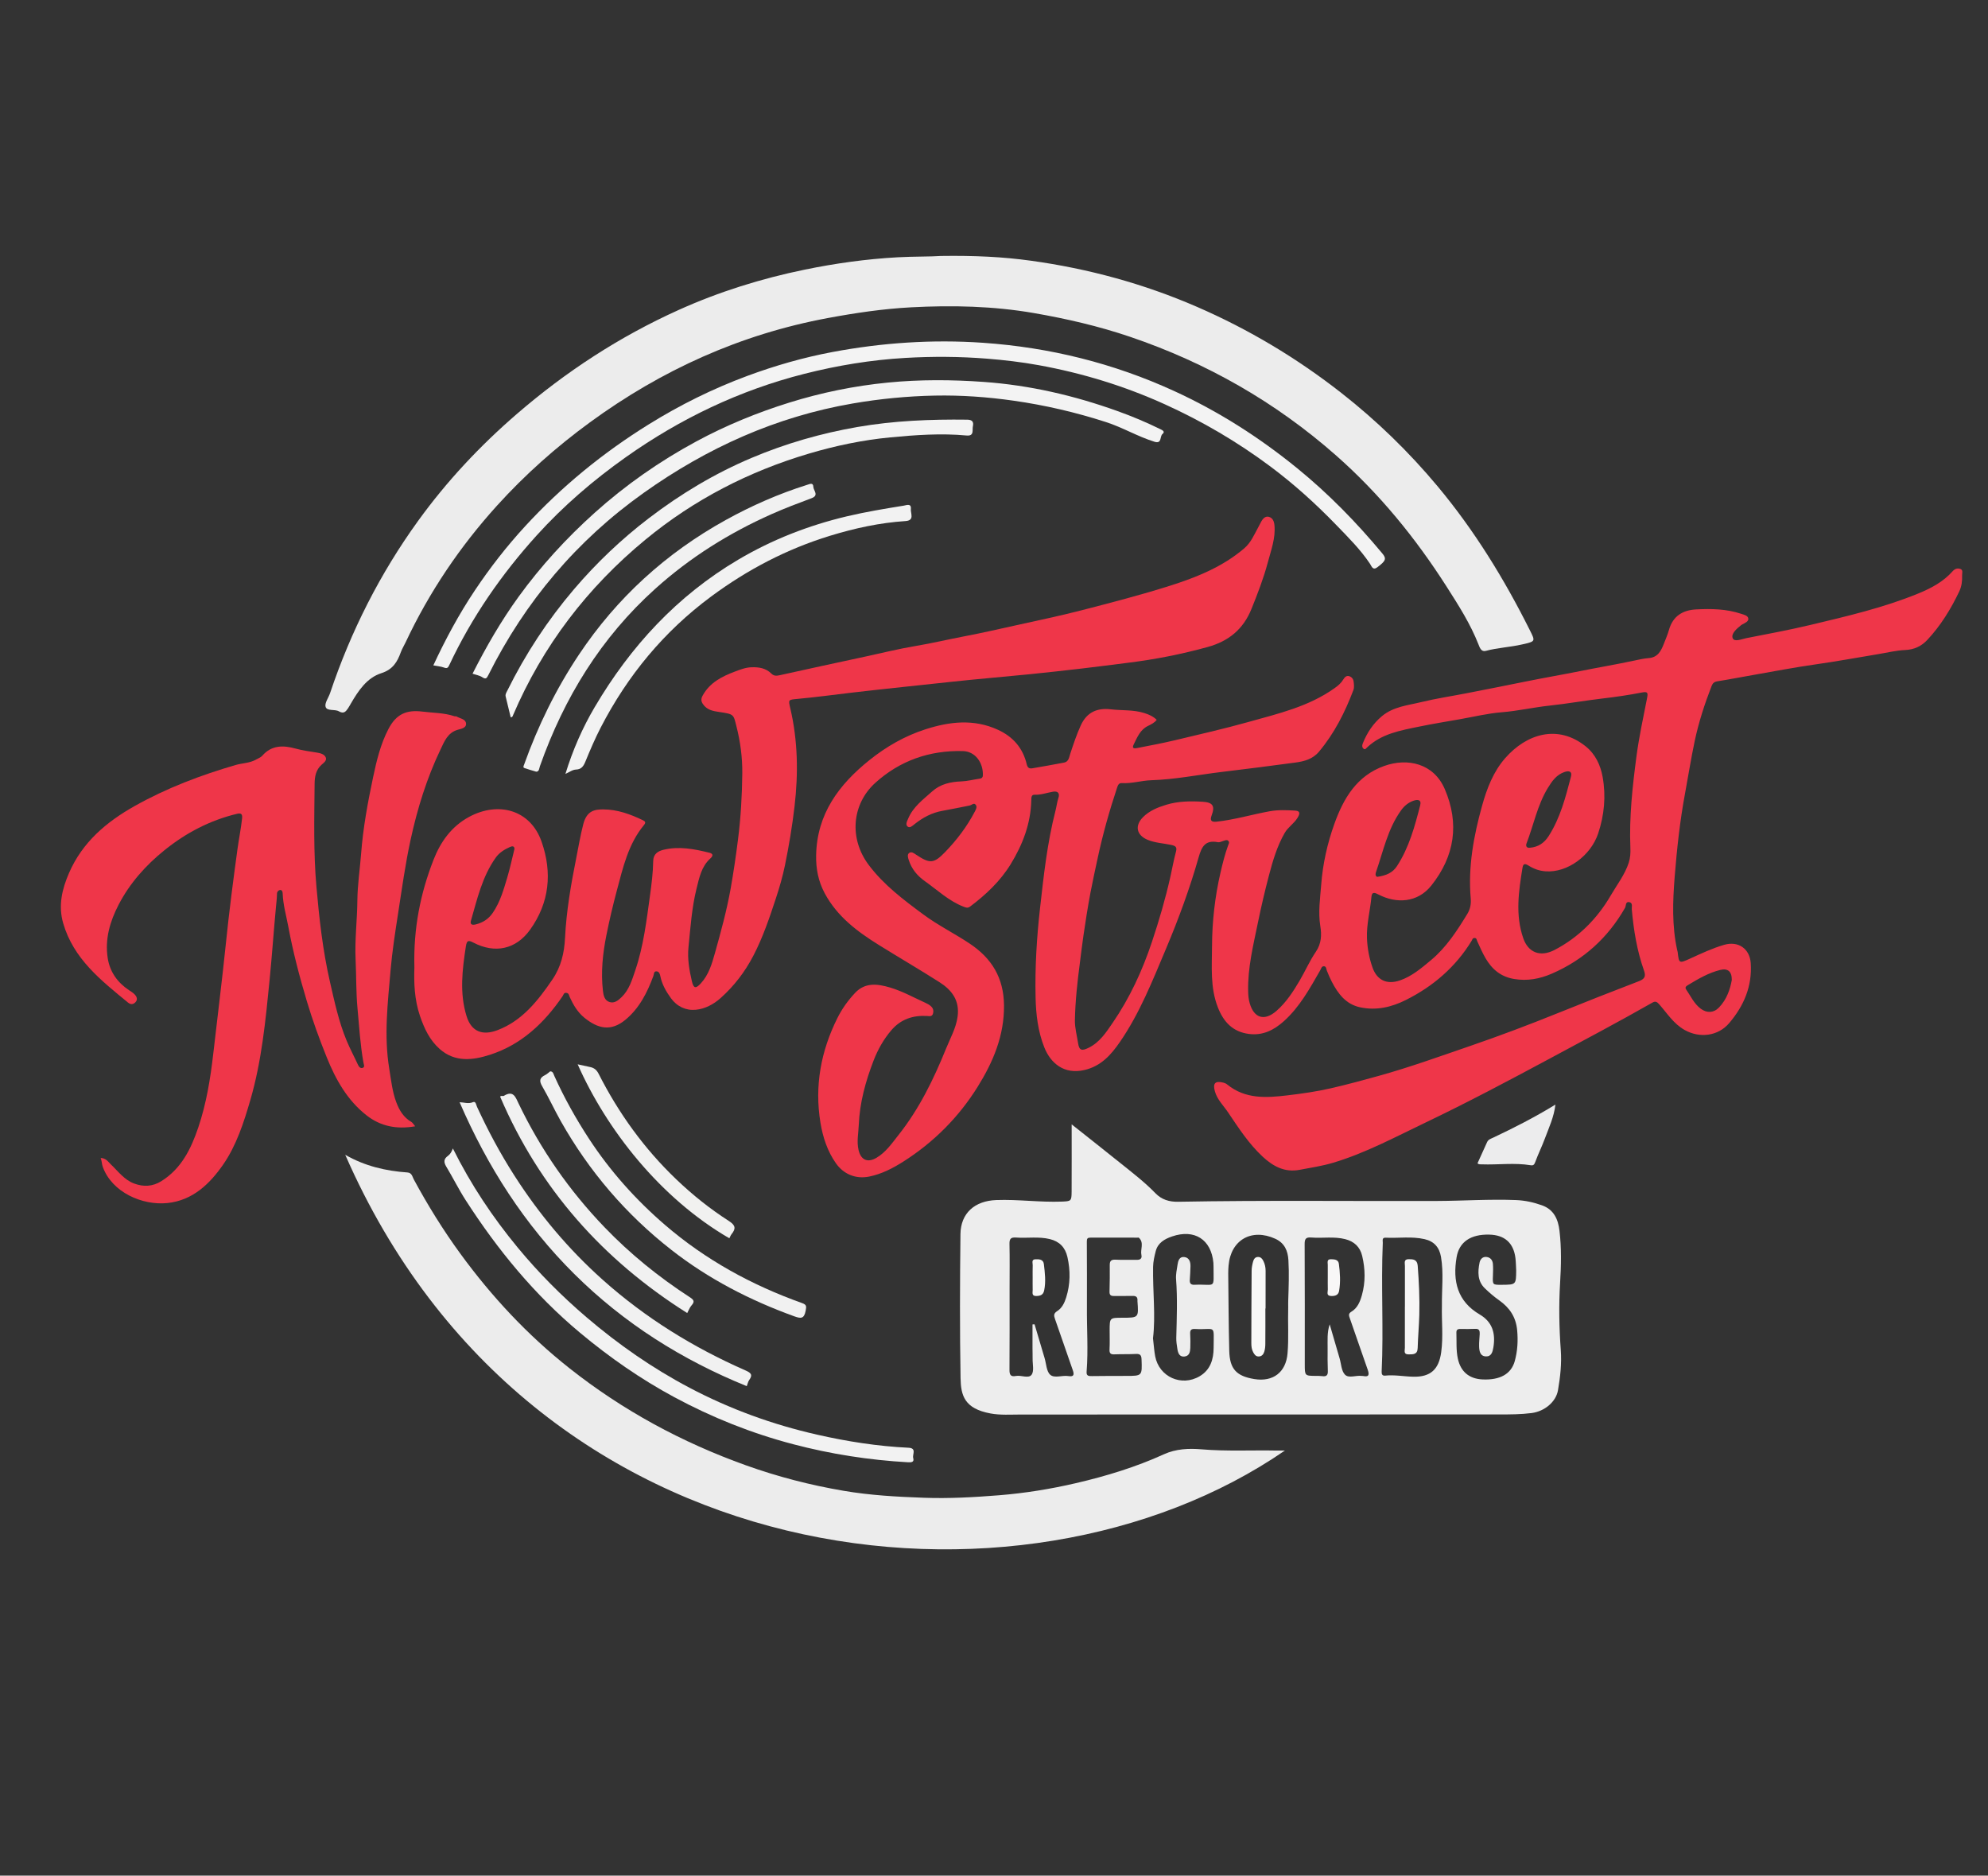 <?xml version="1.0" encoding="utf-8"?>
<!-- Generator: Adobe Illustrator 16.0.0, SVG Export Plug-In . SVG Version: 6.00 Build 0)  -->
<!DOCTYPE svg PUBLIC "-//W3C//DTD SVG 1.1//EN" "http://www.w3.org/Graphics/SVG/1.1/DTD/svg11.dtd">


<svg version="1.1" xmlns="http://www.w3.org/2000/svg" xmlns:xlink="http://www.w3.org/1999/xlink" x="0px" y="0px" width="406.5px"
	 height="383.5px" viewBox="0 0 406.5 383.5" enable-background="new 0 0 406.5 383.5" xml:space="preserve">

<rect x="0" y="0" width="406.5" height="383.5" fill="#333333" stroke="none"/>

<style>

#rings, #records {
  animation-name: fadeIn;
  animation-duration: 1.6s;
  animation-timing-function: cubic-bezier(.17,.67,.42,1.36);
  transform-origin: 50% 50%;
}

@keyframes fadeIn {

0% {
  opacity: 0.1;
  transform: scale(0.1);
  }

50% {
  opacity: 0.7
  transform: scale(0.5);
  }

100% {
  opacity: 1;
  transform: scale(1);
  }

}

#newstreet {
  animation-name: bounceIn;
  animation-duration: 1.6s;
  animation-timing-function: cubic-bezier(.17,.67,.42,1.36);
  transform-origin: 50% 50%;
}

@keyframes bounceIn {

0% {
  opacity: 0.1;
  transform: scale(0.2);
  }

50% {
  opacity: 0.7
  transform: scale(0.7);
  }

100% {
  opacity: 1;
  transform: scale(1);
  }

}

</style>

<g id="newstreet_1_">
	<g id="newstreet">
		<path fill="#EF3649" d="M84.896,230.287c-3.792,0.662-7.082,0.014-9.982-2.268c-3.945-3.104-6.295-7.347-8.119-11.873
			c-1.512-3.752-2.898-7.57-4.055-11.445c-1.488-4.98-2.817-10.014-3.767-15.14c-0.425-2.303-1.099-4.558-1.174-6.918
			c-0.011-0.338-0.168-0.748-0.575-0.664c-0.294,0.061-0.584,0.332-0.587,0.752c-0.007,0.885-0.12,1.763-0.203,2.643
			c-0.471,4.973-0.81,9.957-1.302,14.931c-0.822,8.282-1.61,16.604-3.944,24.616c-1.332,4.574-2.836,9.261-5.555,13.188
			c-2.714,3.92-6.227,7.34-11.406,7.871c-5.149,0.524-11.312-2.188-13.204-7.377c-0.224-0.613-0.189-1.199-0.436-1.842
			c1.104,0.043,1.525,0.782,2.075,1.307c1.491,1.418,2.742,3.16,4.74,3.91c1.907,0.717,3.791,0.658,5.615-0.49
			c4.087-2.57,6.047-6.605,7.513-10.924c1.67-4.92,2.495-10.037,3.085-15.191c0.864-7.547,1.815-15.086,2.591-22.643
			c0.662-6.435,1.488-12.84,2.371-19.247c0.281-2.028,0.691-4.039,0.916-6.073c0.088-0.805-0.037-1.256-1.017-1.02
			c-5.527,1.325-10.434,3.888-14.838,7.438c-3.86,3.112-7.107,6.752-9.4,11.183c-1.764,3.408-2.808,6.999-2.217,10.861
			c0.428,2.803,1.965,4.977,4.32,6.564c0.406,0.271,0.845,0.521,1.179,0.871c0.429,0.442,0.698,1.022,0.202,1.578
			c-0.443,0.493-0.97,0.571-1.55,0.1c-5.507-4.518-11.141-8.93-13.252-16.216c-1.041-3.592-0.239-6.98,1.199-10.288
			c2.736-6.293,7.649-10.445,13.473-13.709c6.514-3.651,13.446-6.279,20.593-8.358c1.39-0.405,2.904-0.367,4.204-1.13
			c0.421-0.246,0.938-0.414,1.242-0.766c1.898-2.199,4.324-2.146,6.77-1.471c1.471,0.407,2.957,0.598,4.443,0.837
			c0.712,0.116,1.459,0.333,1.747,0.938c0.317,0.668-0.392,1.136-0.843,1.543c-1.168,1.056-1.405,2.445-1.418,3.887
			c-0.06,6.999-0.246,14.019,0.367,20.983c0.571,6.52,1.289,13.04,2.758,19.459c0.938,4.1,1.807,8.201,3.428,12.094
			c0.693,1.664,1.551,3.258,2.304,4.896c0.211,0.459,0.521,0.821,0.989,0.649c0.475-0.172,0.212-0.679,0.148-1.028
			c-0.66-3.67-0.875-7.39-1.221-11.097c-0.31-3.334-0.236-6.681-0.391-10.017c-0.188-4.01,0.324-8.05,0.361-12.08
			c0.029-3.205,0.523-6.36,0.764-9.541c0.398-5.278,1.359-10.485,2.455-15.664c0.717-3.391,1.518-6.749,3.135-9.852
			c1.563-2.998,3.611-3.984,6.988-3.555c2.176,0.277,4.396,0.229,6.508,0.945c0.136,0.047,0.322-0.018,0.436,0.05
			c0.694,0.42,1.83,0.511,1.934,1.397c0.113,0.972-1.006,1.121-1.693,1.32c-2.07,0.6-2.729,2.364-3.52,4.018
			c-2.819,5.895-4.739,12.104-6.121,18.462c-1.088,5.011-1.786,10.099-2.572,15.17c-0.593,3.823-1.191,7.666-1.521,11.496
			c-0.574,6.691-1.385,13.408-0.271,20.162c0.381,2.316,0.609,4.646,1.438,6.854c0.614,1.636,1.489,3.103,3.078,4.019
			C84.38,229.551,84.548,229.883,84.896,230.287z"/>
		<path fill="#EF3649" d="M400.824,116.318c-0.588-0.193-1.12-0.019-1.575,0.498c-1.904,2.148-4.379,3.453-6.979,4.521
			c-7.155,2.935-14.672,4.669-22.16,6.458c-4.312,1.029-8.678,1.823-13.025,2.682c-0.959,0.189-2.449,0.861-2.791,0
			c-0.365-0.916,0.83-1.94,1.726-2.656c0.075-0.062,0.161-0.114,0.248-0.159c0.528-0.274,1.271-0.585,1.224-1.153
			c-0.054-0.665-0.907-0.824-1.479-1.016c-2.985-0.997-6.088-1.051-9.186-0.891c-2.744,0.139-4.757,1.36-5.559,4.178
			c-0.278,0.982-0.687,1.93-1.062,2.883c-0.568,1.443-1.234,2.755-3.084,2.893c-1.013,0.074-2.019,0.311-3.017,0.523
			c-3.674,0.785-7.381,1.406-11.063,2.148c-3.729,0.75-7.484,1.387-11.217,2.146c-3.965,0.806-7.938,1.587-11.907,2.362
			c-3.104,0.606-6.234,1.07-9.303,1.816c-2.771,0.676-5.703,0.92-8.055,2.889c-1.793,1.502-3.007,3.36-3.869,5.479
			c-0.144,0.354-0.293,0.893,0.188,1.209c0.274,0.182,0.446-0.1,0.61-0.257c2.996-2.874,6.9-3.521,10.728-4.312
			c2.763-0.57,5.55-1.018,8.328-1.508c2.84-0.5,5.668-1.193,8.529-1.42c3.281-0.26,6.479-1.005,9.745-1.355
			c3.645-0.391,7.268-1.039,10.914-1.465c2.678-0.311,5.348-0.705,7.988-1.218c1.187-0.229,1.282,0.044,1.077,1.095
			c-0.777,3.98-1.649,7.953-2.18,11.971c-0.814,6.191-1.503,12.404-1.242,18.679c0.043,1.018-0.004,2.036-0.336,3.061
			c-0.808,2.469-2.396,4.483-3.672,6.68c-2.785,4.783-6.584,8.586-11.477,11.144c-2.999,1.567-5.419,0.481-6.41-2.364
			c-1.679-4.809-0.938-9.667-0.151-14.51c0.158-0.981,0.754-0.662,1.285-0.332c1.048,0.653,2.152,1.043,3.411,1.135
			c4.488,0.334,9.238-3.207,10.75-7.7c1.271-3.78,1.63-7.67,0.932-11.568c-0.434-2.415-1.459-4.671-3.484-6.291
			c-5.717-4.568-12.104-2.529-16.441,2.416c-2.441,2.783-3.753,6.221-4.727,9.721c-1.724,6.206-2.896,12.508-2.323,19.006
			c0.101,1.125-0.125,2.188-0.688,3.111c-2.103,3.446-4.295,6.854-7.431,9.461c-1.948,1.621-3.907,3.319-6.375,4.157
			c-2.678,0.91-4.69-0.051-5.61-2.688c-0.662-1.904-1.032-3.881-1.112-5.915c-0.117-2.883,0.657-5.665,0.911-8.506
			c0.101-1.133,0.777-0.801,1.479-0.439c3.602,1.855,7.932,1.707,10.768-1.854c4.793-6.02,5.767-12.677,2.756-19.706
			c-2.258-5.274-7.602-6.449-12.379-4.75c-5.609,1.994-8.33,6.614-10.203,11.842c-1.436,4.005-2.369,8.179-2.69,12.404
			c-0.218,2.814-0.648,5.656-0.181,8.536c0.289,1.754,0.23,3.538-0.908,5.206c-1.266,1.854-2.174,3.948-3.315,5.895
			c-1.323,2.248-2.731,4.438-4.729,6.188c-2.441,2.143-4.592,1.545-5.486-1.543c-0.236-0.816-0.307-1.631-0.322-2.467
			c-0.107-4.793,1.053-9.408,2.002-14.046c0.664-3.247,1.424-6.479,2.266-9.684c0.781-2.977,1.654-5.928,3.207-8.635
			c0.685-1.189,1.875-1.889,2.582-3.024c0.435-0.693,0.789-1.472-0.473-1.541c-1.717-0.096-3.438-0.178-5.16,0.133
			c-3.645,0.66-7.203,1.74-10.896,2.136c-1.063,0.114-1.376-0.259-0.998-1.269c0.729-1.943,0.257-2.681-1.827-2.808
			c-2.51-0.153-5.017-0.123-7.438,0.613c-1.733,0.526-3.431,1.205-4.748,2.522c-1.761,1.76-1.354,3.703,0.938,4.651
			c1.547,0.64,3.228,0.701,4.838,1.046c0.927,0.197,1.188,0.492,0.953,1.352c-0.459,1.693-0.761,3.426-1.144,5.136
			c-1.014,4.521-2.315,8.958-3.776,13.339c-1.953,5.861-4.531,11.453-8.046,16.57c-1.332,1.94-2.614,3.926-4.827,5.041
			c-1.459,0.733-2.007,0.62-2.235-0.961c-0.229-1.546-0.673-3.058-0.642-4.654c0.077-3.933,0.506-7.813,1.017-11.711
			c0.237-1.834,0.454-3.685,0.721-5.519c0.427-2.943,0.889-5.885,1.438-8.808c0.442-2.343,0.966-4.672,1.461-7.003
			c1.048-4.918,2.41-9.737,3.99-14.502c0.162-0.491,0.351-0.967,0.976-0.928c2.034,0.125,4.004-0.521,6.002-0.584
			c4.823-0.149,9.551-1.106,14.313-1.682c5.06-0.609,10.12-1.252,15.174-1.934c1.795-0.241,3.533-0.694,4.802-2.205
			c3.164-3.766,5.336-8.08,7.06-12.641c0.194-0.517,0.108-1.174,0.032-1.75c-0.064-0.5-0.412-0.926-0.916-1.072
			c-0.575-0.166-0.939,0.269-1.188,0.679c-0.439,0.739-1.054,1.253-1.742,1.747c-5.295,3.796-11.527,5.23-17.631,6.938
			c-4.972,1.391-10.011,2.541-15.033,3.737c-2.521,0.601-5.068,1.079-7.611,1.573c-0.463,0.09-1.342,0.291-0.848-0.699
			c0.719-1.432,1.301-2.994,2.897-3.783c0.653-0.322,1.341-0.635,1.813-1.258c-0.713-0.693-1.539-1.072-2.517-1.383
			c-2.257-0.717-4.58-0.495-6.86-0.766c-2.748-0.326-4.914,0.539-6.175,3.344c-0.847,1.882-1.487,3.809-2.129,5.75
			c-0.235,0.713-0.302,1.615-1.263,1.799c-2.153,0.412-4.315,0.791-6.479,1.164c-0.615,0.105-0.982-0.094-1.148-0.797
			c-0.775-3.33-2.797-5.657-5.891-7.077c-4.945-2.271-9.925-1.683-14.875-0.081c-4.196,1.356-7.963,3.521-11.412,6.289
			c-6.264,5.025-10.727,11.025-10.891,19.444c-0.053,2.738,0.439,5.328,1.763,7.791c2.543,4.73,6.627,7.803,11.035,10.54
			c4.123,2.564,8.317,5.013,12.413,7.617c2.539,1.615,4.183,3.752,3.709,7.093c-0.332,2.353-1.476,4.325-2.334,6.448
			c-2.553,6.299-5.501,12.377-9.757,17.729c-1.341,1.688-2.564,3.513-4.493,4.646c-1.818,1.072-3.178,0.438-3.655-1.565
			c-0.414-1.735-0.033-3.412,0.036-5.123c0.186-4.604,1.398-8.959,3.035-13.205c0.863-2.235,2.045-4.342,3.624-6.188
			c1.937-2.27,4.434-3.088,7.34-2.918c0.445,0.023,0.998,0.195,1.188-0.522c0.157-0.597,0-1.078-0.409-1.453
			c-0.316-0.293-0.714-0.521-1.109-0.696c-2.406-1.09-4.73-2.396-7.269-3.148c-2.504-0.742-5.063-1.111-7.135,1.082
			c-1.457,1.541-2.695,3.275-3.641,5.17c-3.37,6.762-4.697,13.898-3.457,21.391c0.486,2.943,1.406,5.801,3.168,8.303
			c1.6,2.271,4.107,3.25,6.783,2.711c2.541-0.516,4.781-1.666,6.938-3.03c6.254-3.964,11.38-9.104,15.27-15.354
			c3.143-5.05,5.434-10.42,5.373-16.644c-0.055-5.619-2.517-9.615-7.013-12.608c-3.106-2.071-6.471-3.729-9.48-5.958
			c-4.063-3.008-8.103-6.035-11.174-10.129c-4.082-5.439-3.416-12.482,1.361-16.793c5.035-4.543,11.082-6.657,17.902-6.486
			c2.505,0.063,4.168,2.334,4.084,4.973c-0.012,0.377-0.195,0.607-0.631,0.666c-1.26,0.17-2.51,0.514-3.771,0.561
			c-2.223,0.08-4.299,0.548-5.972,2.052c-1.852,1.664-3.918,3.168-4.914,5.588c-0.219,0.529-0.624,1.213-0.061,1.622
			c0.457,0.328,1-0.228,1.394-0.538c1.68-1.326,3.5-2.313,5.63-2.697c1.875-0.338,3.741-0.723,5.61-1.094
			c0.436-0.086,0.906-0.681,1.289-0.095c0.277,0.423-0.006,0.915-0.244,1.372c-1.609,3.075-3.691,5.807-6.096,8.283
			c-2.271,2.34-3.102,2.356-5.888,0.49c-0.432-0.289-0.984-0.729-1.466-0.312c-0.368,0.318-0.196,0.92-0.042,1.396
			c0.594,1.848,1.744,3.235,3.332,4.356c2.559,1.81,4.851,4.01,7.834,5.178c0.479,0.188,0.885,0.363,1.368,0
			c3.248-2.438,6.174-5.188,8.313-8.674c2.466-4.021,4.111-8.319,4.216-13.106c0.013-0.498-0.007-1.122,0.676-1.094
			c1.312,0.056,2.513-0.414,3.767-0.623c1.061-0.176,1.391,0.387,1.104,1.258c-0.289,0.89-0.39,1.809-0.617,2.693
			c-1.672,6.515-2.393,13.18-3.141,19.832c-0.684,6.067-1.055,12.167-0.914,18.285c0.08,3.5,0.48,6.945,1.793,10.232
			c1.229,3.086,3.938,5.619,8.243,4.598c3.366-0.801,5.409-3.113,7.188-5.695c4.06-5.889,6.672-12.52,9.433-19.063
			c2.584-6.123,4.88-12.367,6.692-18.755c0.647-2.278,1.418-3.533,3.938-3.058c0.387,0.072,0.838-0.199,1.26-0.309
			c0.275-0.072,0.563-0.24,0.832,0.01c0.344,0.314,0.104,0.629-0.008,0.943c-0.66,1.824-1.13,3.691-1.564,5.59
			c-1.139,4.951-1.705,9.947-1.728,15.009c-0.021,4.217-0.399,8.478,1.2,12.547c1.156,2.941,3.018,4.984,6.344,5.414
			c2.877,0.371,5.148-0.813,7.172-2.631c3.23-2.91,5.283-6.684,7.412-10.391c0.188-0.33,0.262-0.826,0.734-0.816
			c0.514,0.008,0.468,0.512,0.606,0.867c0.306,0.779,0.638,1.551,1.021,2.291c1.279,2.459,2.882,4.613,5.795,5.234
			c3.31,0.705,6.424-0.023,9.39-1.514c5.563-2.797,10.129-6.719,13.399-12.066c0.146-0.236,0.189-0.583,0.573-0.595
			c0.485-0.018,0.454,0.385,0.596,0.689c0.531,1.16,1.04,2.342,1.682,3.441c1.309,2.256,3.106,3.793,5.824,4.252
			c2.731,0.461,5.265-0.018,7.729-1.086c6.486-2.809,11.462-7.314,14.972-13.455c0.235-0.418,0.059-1.309,0.846-1.174
			c0.814,0.142,0.49,0.977,0.537,1.496c0.383,4.256,1.065,8.456,2.496,12.495c0.428,1.205,0.127,1.731-1.06,2.186
			c-5.524,2.117-11.03,4.287-16.519,6.504c-5.977,2.414-12.009,4.684-18.099,6.777c-6.136,2.106-12.243,4.313-18.499,6.051
			c-3.279,0.912-6.57,1.805-9.89,2.564c-2.903,0.666-5.856,1.084-8.819,1.436c-4.351,0.518-8.629,0.801-12.336-2.217
			c-0.218-0.178-0.498-0.312-0.771-0.377c-1.679-0.424-2.216,0.109-1.752,1.768c0.476,1.703,1.762,2.918,2.713,4.33
			c2.136,3.172,4.215,6.389,7.049,9.025c2.146,1.996,4.507,3.276,7.563,2.701c2.301-0.435,4.609-0.777,6.865-1.451
			c6.617-1.98,12.674-5.248,18.856-8.203c8.584-4.104,16.991-8.563,25.374-13.064c7.037-3.777,14.098-7.518,21.039-11.469
			c0.572-0.326,0.901-0.215,1.354,0.293c1.651,1.859,2.964,4.023,5.257,5.309c3.073,1.719,6.841,1.256,9.117-1.438
			c2.973-3.515,4.697-7.483,4.386-12.22c-0.197-2.975-2.546-4.602-5.433-3.766c-2.413,0.701-4.664,1.766-6.932,2.799
			c-2.272,1.035-2.313,1.037-2.574-1.305c-0.016-0.146-0.073-0.287-0.104-0.43c-1.082-4.923-0.909-9.932-0.519-14.871
			c0.457-5.748,1.074-11.496,2.136-17.193c0.657-3.542,1.219-7.116,1.961-10.635c0.813-3.846,2.037-7.611,3.465-11.293
			c0.208-0.535,0.514-0.844,1.152-0.945c2.504-0.396,4.993-0.889,7.493-1.322c4.188-0.73,8.361-1.541,12.567-2.134
			c4.304-0.606,8.572-1.399,12.856-2.104c1.833-0.301,3.659-0.76,5.502-0.84c1.873-0.08,3.346-0.793,4.555-2.088
			c2.729-2.923,4.801-6.293,6.516-9.898c0.508-1.073,0.619-2.17,0.578-3.301C401.198,117.163,401.449,116.525,400.824,116.318z
			 M312.146,172.428c1.454-3.766,2.209-7.8,4.342-11.304c0.853-1.399,1.771-2.726,3.427-3.282c0.885-0.298,1.6-0.16,1.31,0.955
			c-1.099,4.204-2.173,8.421-4.56,12.148c-0.91,1.42-2.141,2.25-3.839,2.387C312.115,173.424,311.945,172.945,312.146,172.428z
			 M281.34,178.369c1.512-4.329,2.408-8.908,5.18-12.729c0.662-0.912,1.508-1.584,2.541-1.932c0.705-0.236,1.658-0.303,1.334,0.956
			c-1.111,4.32-2.271,8.628-4.752,12.436c-0.883,1.354-2.186,1.898-3.969,2.178C281.295,179.288,281.191,178.79,281.34,178.369z
			 M345.177,201.395c2.094-1.262,4.205-2.502,6.603-3.086c1.494-0.363,2.352,0.305,2.333,2.064c-0.325,1.83-1.002,3.953-2.625,5.631
			c-1.08,1.117-2.479,1.162-3.705,0.256c-1.385-1.025-2.067-2.586-3.007-3.951C344.456,201.846,344.827,201.605,345.177,201.395z"/>
		<path fill="#EF3649" d="M260.594,107.37c-0.082-0.826-0.377-1.498-1.156-1.699c-0.688-0.179-1.188,0.337-1.521,0.929
			c-0.237,0.426-0.442,0.873-0.683,1.301c-0.821,1.49-1.455,3.058-2.84,4.236c-4.441,3.783-9.731,5.903-15.158,7.624
			c-5.948,1.888-12.008,3.45-18.053,5.013c-4.387,1.133-8.826,2.053-13.248,3.035c-3.563,0.791-7.125,1.607-10.702,2.285
			c-3.353,0.635-6.67,1.432-10.039,1.993c-3.459,0.577-6.873,1.431-10.303,2.171c-5.811,1.253-11.621,2.497-17.421,3.792
			c-0.688,0.153-1.212,0.201-1.745-0.327c-1.13-1.121-2.533-1.344-4.079-1.291c-1.223,0.043-2.315,0.483-3.399,0.889
			c-2.64,0.992-5.116,2.248-6.568,4.892c-0.366,0.666-0.346,1.155,0.059,1.754c0.799,1.183,2.03,1.421,3.299,1.603
			c3.09,0.445,2.929,0.518,3.523,2.842c0.82,3.197,1.255,6.457,1.221,9.732c-0.048,4.516-0.307,9.019-0.879,13.524
			c-0.427,3.352-0.908,6.688-1.5,10.008c-0.795,4.467-1.994,8.844-3.218,13.208c-0.62,2.215-1.272,4.434-2.892,6.193
			c-1.002,1.094-1.467,1.053-1.809-0.408c-0.535-2.287-0.945-4.615-0.705-6.986c0.409-4.035,0.672-8.083,1.659-12.046
			c0.56-2.244,1.001-4.5,2.833-6.132c0.581-0.519,0.549-0.961-0.191-1.146c-3.1-0.771-6.233-1.383-9.416-0.608
			c-1.096,0.267-2.07,0.835-2.096,2.278c-0.039,2.354-0.33,4.711-0.65,7.023c-0.719,5.174-1.327,10.395-3.026,15.375
			c-0.657,1.926-1.239,3.954-2.786,5.448c-0.683,0.66-1.453,1.306-2.451,1.011c-1.047-0.314-1.26-1.38-1.365-2.271
			c-0.451-3.84-0.043-7.68,0.709-11.423c0.608-3.038,1.319-6.073,2.125-9.083c1.266-4.734,2.33-9.518,5.553-13.42
			c0.416-0.504,0.277-0.746-0.208-0.98c-2.571-1.239-5.246-2.213-8.121-2.217c-1.742-0.002-3.356,0.246-4.076,3.008
			c-0.603,2.313-0.991,4.667-1.458,7.006c-1.076,5.383-2.003,10.768-2.279,16.256c-0.154,3.064-0.791,5.888-2.608,8.548
			c-2.96,4.33-6.132,8.375-11.162,10.305c-3.052,1.172-5.367,0.383-6.37-2.871c-1.459-4.729-0.868-9.486-0.134-14.254
			c0.192-1.248,0.521-1.292,1.559-0.75c4.375,2.273,8.679,1.381,11.566-2.644c3.961-5.525,4.575-11.661,2.356-18
			c-2.301-6.581-8.88-8.27-14.795-5.088c-3.613,1.942-5.853,5.088-7.289,8.756c-2.697,6.896-4.142,14.063-3.926,22.061
			c-0.104,2.993-0.021,6.506,1.15,9.922c0.871,2.543,1.976,4.922,4.019,6.729c3.136,2.771,6.791,2.313,10.291,1.183
			c6.425-2.076,11.099-6.486,14.841-11.974c0.203-0.299,0.246-0.779,0.812-0.676c0.506,0.092,0.489,0.504,0.651,0.855
			c0.722,1.574,1.588,3.068,2.95,4.186c2.816,2.305,5.474,2.914,8.454,0.443c2.827-2.344,4.451-5.551,5.701-8.947
			c0.141-0.383,0.05-1.002,0.688-0.939c0.522,0.052,0.656,0.603,0.739,1.004c0.345,1.681,1.177,3.119,2.156,4.474
			c1.245,1.72,3.088,2.571,5.097,2.375c1.885-0.187,3.627-1.103,5.096-2.418c2.736-2.457,4.932-5.315,6.634-8.576
			c1.979-3.789,3.336-7.82,4.663-11.859c0.713-2.172,1.357-4.383,1.818-6.621c0.824-4.016,1.5-8.055,1.976-12.138
			c0.784-6.744,0.677-13.412-0.873-20.031c-0.412-1.76-0.447-1.742,1.444-1.916c3.764-0.347,7.511-0.859,11.261-1.297
			c6.821-0.796,13.655-1.484,20.481-2.226c5.218-0.565,10.448-0.992,15.67-1.515c3.605-0.361,7.209-0.764,10.813-1.183
			c3.159-0.368,6.313-0.784,9.471-1.179c5.481-0.682,10.884-1.741,16.213-3.217c4.266-1.18,7.26-3.603,8.943-7.768
			c1.264-3.128,2.483-6.283,3.346-9.521C259.887,112.521,260.855,110.041,260.594,107.37z M96.298,188.243
			c1.281-4.454,2.311-9.009,5.068-12.888c0.748-1.051,1.793-1.674,2.918-2.182c0.387-0.175,0.92-0.258,0.908,0.41
			c-0.488,1.967-0.888,3.879-1.443,5.745c-0.752,2.522-1.454,5.065-2.979,7.299c-0.893,1.308-2.064,2.042-3.552,2.392
			C96.551,189.176,96.068,189.043,96.298,188.243z"/>
	</g>
</g>
<g id="records">
	<g id="rings_1_">
		<g>
			<path fill="#F8F8F7" d="M211.152,261.217c0.004-0.834-0.021-1.668,0.014-2.5c0.02-0.477-0.318-1.215,0.557-1.24
				c0.719-0.021,1.607-0.014,1.723,0.971c0.212,1.796,0.438,3.599,0.06,5.412c-0.198,0.951-0.847,1.109-1.629,1.123
				c-0.985,0.015-0.703-0.727-0.717-1.266C211.139,262.883,211.152,262.049,211.152,261.217z"/>
			<path fill="#F8F7F7" d="M271.498,261.143c0-0.832-0.002-1.666,0-2.498c0-0.51-0.232-1.192,0.637-1.176
				c0.676,0.014,1.512,0.035,1.631,0.916c0.244,1.846,0.369,3.707,0.049,5.561c-0.162,0.937-0.928,1.074-1.69,1.033
				c-0.972-0.049-0.604-0.811-0.617-1.338C271.484,262.809,271.498,261.975,271.498,261.143z"/>
			<path fill="#F7F6F6" d="M287.273,267.137c0-2.76-0.004-5.52,0.002-8.279c0.002-0.6-0.293-1.399,0.762-1.401
				c0.914-0.002,1.754,0.049,1.852,1.342c0.256,3.349,0.418,6.69,0.328,10.043c-0.063,2.269-0.271,4.524-0.336,6.791
				c-0.041,1.354-0.943,1.274-1.85,1.287c-1.079,0.021-0.771-0.741-0.768-1.353c0.01-2.811,0.004-5.619,0.004-8.43
				C287.27,267.137,287.271,267.137,287.273,267.137z"/>
			<path fill="#F8F8F7" d="M258.74,267.539c0,2.418,0.014,4.834-0.01,7.252c-0.004,0.533-0.06,1.09-0.22,1.596
				c-0.165,0.521-0.512,0.969-1.168,0.963c-0.588-0.006-0.854-0.434-1.094-0.869c-0.315-0.578-0.383-1.217-0.381-1.862
				c0.016-4.933,0.021-9.865,0.062-14.796c0.004-0.633,0.131-1.276,0.301-1.891c0.131-0.471,0.399-0.928,1.008-0.93
				c0.576-0.004,0.877,0.381,1.104,0.844c0.311,0.631,0.447,1.295,0.445,2c-0.014,2.564-0.006,5.129-0.006,7.693
				C258.768,267.539,258.754,267.539,258.74,267.539z"/>
		</g>
	</g>
	<g id="records_1_">
		<path fill="#EDEDED" d="M319.144,276.035c-0.335-4.58-0.417-9.17-0.139-13.746c0.217-3.551,0.293-7.08-0.121-10.607
			c-0.272-2.346-1.118-4.361-3.592-5.242c-1.716-0.61-3.465-0.998-5.292-1.069c-5.42-0.216-10.832,0.166-16.248,0.185
			c-17.611,0.059-35.225-0.162-52.832,0.161c-1.854,0.033-3.387-0.435-4.662-1.747c-2.199-2.267-4.697-4.183-7.148-6.148
			c-3.24-2.605-6.51-5.176-9.979-7.93c0,4.799,0.018,9.287-0.008,13.774c-0.014,1.916-0.119,1.942-1.979,2.017
			c-4.486,0.174-8.949-0.479-13.438-0.313c-4.384,0.161-7.266,2.668-7.313,6.967c-0.114,9.815-0.149,19.638,0.021,29.451
			c0.063,3.534,0.784,6.229,6.126,7.213c2.055,0.377,4.121,0.22,6.188,0.22c32.607-0.005,65.219-0.013,97.826-0.019
			c2.212,0,4.42,0,6.626-0.283c2.619-0.338,4.986-2.256,5.396-4.674C319.04,281.529,319.345,278.797,319.144,276.035z
			 M218.447,281.355c-1.254-0.201-2.842,0.506-3.704-0.271c-0.774-0.694-0.798-2.233-1.146-3.401
			c-0.687-2.304-1.365-4.605-2.05-6.908c-0.144,0.006-0.28,0.012-0.424,0.018c0,1.645-0.002,3.285,0.002,4.928
			c0.002,0.689,0.031,1.383,0.021,2.068c-0.021,1.125,0.34,2.547-0.209,3.295c-0.617,0.842-2.119,0.039-3.215,0.254
			c-1.099,0.213-1.313-0.287-1.306-1.293c0.043-5.564,0.021-11.137,0.021-16.705c0-3.006,0.047-6.014-0.021-9.018
			c-0.023-1.059,0.311-1.361,1.334-1.289c2.301,0.166,4.629-0.244,6.916,0.316c1.957,0.477,3.146,1.678,3.596,3.655
			c0.633,2.802,0.604,5.563-0.262,8.313c-0.354,1.113-0.857,2.144-1.842,2.767c-0.73,0.466-0.68,0.906-0.438,1.595
			c1.229,3.473,2.403,6.965,3.629,10.438C219.678,281.047,219.629,281.547,218.447,281.355z M233.395,256.613
			c0.146,0.662-0.207,0.992-0.916,0.979c-1.43-0.023-2.861,0.045-4.287-0.031c-0.868-0.051-1.289,0.146-1.272,1.094
			c0.022,1.824-0.002,3.646-0.049,5.474c-0.021,0.783,0.415,0.871,1.032,0.86c1.232-0.022,2.47,0.011,3.699-0.02
			c0.681-0.021,1.033,0.223,0.982,0.934c-0.004,0.049-0.004,0.098,0,0.146c0.252,3.377,0.252,3.377-3.084,3.382
			c-2.596,0-2.598,0-2.604,2.616c-0.004,1.281,0.049,2.565-0.022,3.845c-0.045,0.799,0.211,1.057,0.993,1.022
			c1.479-0.06,2.961-0.007,4.438-0.082c0.869-0.045,1.088,0.313,1.115,1.116c0.123,3.378,0.145,3.371-3.17,3.375
			c-2.318,0-4.639,0.005-6.955,0.035c-0.666,0.011-1.184-0.004-1.107-0.907c0.354-4.435,0.021-8.873,0.066-13.31
			c0-4.438,0.016-8.877-0.02-13.313c-0.004-0.605,0.16-0.779,0.729-0.777c3.207,0.014,6.412,0.004,9.619,0.002
			c0.099,0,0.231-0.035,0.289,0.014C233.996,254.1,233.135,255.438,233.395,256.613z M248.158,275.584
			c-0.008,2.359-0.662,4.516-2.863,5.811c-3.715,2.187-8.285,0.127-9.088-4.086c-0.201-1.063-0.268-2.147-0.447-3.676
			c0.563-4.574-0.064-9.592,0.02-14.611c0.021-1.069,0.269-2.153,0.537-3.196c0.441-1.707,1.787-2.483,3.341-3.019
			c4.579-1.57,8.016,0.615,8.456,5.404c0.021,0.246,0.025,0.492,0.025,0.738c-0.004,4.813,0.566,3.543-3.938,3.74
			c-0.709,0.027-0.966-0.316-0.914-0.998c0.067-0.938,0.118-1.869,0.139-2.807c0.019-0.918-0.288-1.769-1.282-1.867
			c-1.019-0.105-1.25,0.795-1.369,1.592c-0.146,0.973-0.369,1.967-0.295,2.932c0.301,3.988,0.141,7.973,0.043,11.959
			c-0.021,0.779,0.104,1.57,0.229,2.346c0.133,0.813,0.414,1.625,1.449,1.512c1.002-0.108,1.159-0.953,1.188-1.771
			c0.03-0.937,0.034-1.875-0.023-2.81c-0.047-0.729,0.119-1.098,0.951-1.051C248.695,271.975,248.174,270.586,248.158,275.584z
			 M263.412,265.947c-0.018,0.441-0.004,0.887-0.004,1.33c-0.096,3.147,0.133,6.305-0.137,9.451
			c-0.326,3.846-2.947,5.864-6.78,5.242c-3.679-0.601-5.046-2.06-5.138-5.796c-0.131-5.269-0.148-10.536-0.209-15.808
			c-0.006-0.54,0.028-1.084,0.073-1.625c0.447-5.229,4.714-7.661,9.539-5.465c1.91,0.869,2.584,2.457,2.695,4.394
			C263.613,260.432,263.502,263.189,263.412,265.947z M278.702,281.34c-0.097-0.02-0.196-0.004-0.295-0.016
			c-1.157-0.152-2.634,0.549-3.405-0.271c-0.723-0.762-0.752-2.176-1.08-3.303c-0.681-2.324-1.355-4.648-2.033-6.975
			c-0.563,1.676-0.408,3.322-0.422,4.965c-0.01,1.525-0.021,3.057,0.043,4.582c0.035,0.871-0.295,1.164-1.125,1.049
			c-0.438-0.059-0.885-0.049-1.328-0.051c-2.258-0.021-2.26-0.018-2.26-2.355c-0.002-8.186,0.021-16.369-0.027-24.555
			c-0.01-1.102,0.234-1.475,1.371-1.383c2.301,0.184,4.633-0.252,6.918,0.332c1.826,0.467,3.033,1.57,3.475,3.43
			c0.634,2.684,0.693,5.357-0.063,8.039c-0.386,1.363-0.9,2.625-2.171,3.385c-0.659,0.396-0.465,0.836-0.274,1.381
			c1.223,3.479,2.401,6.971,3.632,10.441C279.998,281.016,279.99,281.611,278.702,281.34z M294.838,267.043
			c-0.082,3.045,0.293,6.242-0.148,9.445c-0.481,3.502-2.178,5.078-5.696,5c-1.918-0.041-3.82-0.424-5.752-0.225
			c-0.601,0.063-0.75-0.285-0.726-0.824c0.42-8.771-0.152-17.543,0.232-26.313c0.02-0.437-0.234-1.104,0.59-1.063
			c2.65,0.127,5.326-0.307,7.959,0.299c1.932,0.441,3.021,1.664,3.355,3.638C295.215,260.289,294.793,263.592,294.838,267.043z
			 M309.74,278.275c-0.729,2.66-3.015,3.924-6.566,3.77c-2.776-0.119-4.506-1.598-5.078-4.254c-0.379-1.758-0.234-3.533-0.297-5.303
			c-0.021-0.576,0.242-0.775,0.801-0.764c1.033,0.02,2.07,0.018,3.104-0.025c0.797-0.031,0.889,0.457,0.862,1.051
			c-0.035,0.838-0.147,1.676-0.121,2.51c0.03,0.955,0.175,2.027,1.396,2.076c1.127,0.045,1.369-0.939,1.521-1.846
			c0.468-2.816-0.163-5.186-2.787-6.723c-4.588-2.688-5.561-6.845-4.733-11.713c0.524-3.111,2.86-4.716,6.681-4.621
			c3.139,0.073,4.958,1.688,5.348,4.778c0.104,0.83,0.104,1.672,0.153,2.509c-0.021,2.948-0.021,2.948-2.936,2.973
			c-1.905,0.014-1.896,0.014-1.816-1.906c0.029-0.787,0.058-1.58-0.007-2.363c-0.062-0.75-0.483-1.313-1.269-1.42
			c-0.847-0.111-1.326,0.473-1.466,1.174c-0.371,1.883-0.438,3.771,1.093,5.242c0.92,0.887,1.901,1.727,2.941,2.459
			c2.13,1.512,3.414,3.42,3.661,6.104C310.424,274.129,310.301,276.223,309.74,278.275z"/>
	</g>
</g>
<g id="rings">
	<path fill="#ECECEC" d="M192.441,52.333c6.888-0.098,12.629,0.182,18.332,0.969c11.737,1.62,23.076,4.703,33.959,9.427
		c10.61,4.604,20.461,10.499,29.55,17.62c7.224,5.659,13.78,12.021,19.683,19.09c7.521,9.016,13.604,18.92,18.839,29.385
		c1.182,2.358,1.173,2.301-1.528,2.93c-2.475,0.576-5.021,0.669-7.481,1.33c-0.918,0.248-1.229-0.686-1.479-1.323
		c-1.662-4.222-4.091-8.022-6.513-11.813c-6.35-9.937-13.731-19.002-22.608-26.824c-12.402-10.932-26.473-18.945-42.105-24.256
		c-6.414-2.18-12.996-3.697-19.66-4.854c-8.326-1.444-16.738-1.623-25.136-1.179c-5.705,0.303-11.379,1.144-17.022,2.193
		c-17.89,3.33-33.982,10.619-48.638,21.32c-6.901,5.042-13.252,10.684-18.975,17c-7.613,8.404-13.906,17.732-18.738,28.02
		c-0.313,0.666-0.713,1.297-0.961,1.983c-0.728,2.001-1.631,3.536-3.987,4.29c-2.964,0.949-4.695,3.583-6.228,6.209
		c-0.195,0.335-0.377,0.678-0.597,0.997c-0.463,0.675-0.864,1.159-1.873,0.584c-0.823-0.469-2.401,0.011-2.694-0.896
		c-0.248-0.764,0.594-1.869,0.918-2.836c4.244-12.637,10.2-24.422,18.006-35.215c5.838-8.074,12.613-15.314,20.181-21.847
		c10.03-8.659,20.991-15.81,33.063-21.253c8.277-3.734,16.918-6.426,25.793-8.252c6.26-1.288,12.596-2.174,19.008-2.527
		C186.885,52.422,190.229,52.491,192.441,52.333z"/>
	<path fill="#ECECEC" d="M70.594,236.115c4.014,2.313,8.28,3.299,12.727,3.613c0.91,0.063,0.998,0.881,1.293,1.428
		c2.85,5.264,5.992,10.344,9.521,15.18c6.405,8.781,13.746,16.652,22.302,23.416c10.935,8.645,22.987,15.158,36.088,19.852
		c6.521,2.336,13.188,4.058,19.994,5.213c5.426,0.925,10.924,1.226,16.426,1.422c5.13,0.183,10.242-0.104,15.342-0.512
		c5.297-0.426,10.541-1.274,15.729-2.481c6.174-1.437,12.207-3.271,17.981-5.901c2.446-1.113,5.065-1.23,7.661-1.011
		c5.175,0.438,10.351,0.147,15.521,0.254c0.488,0.011,0.979,0,1.547,0C209.057,333.531,108.764,323.387,70.594,236.115z"/>
	<path fill="#F3F3F3" d="M88.605,136.044c2.508-5.387,5.264-10.502,8.504-15.348c3.092-4.625,6.504-9.002,10.268-13.098
		c7.457-8.117,15.925-15.025,25.283-20.834c6.379-3.96,13.07-7.281,20.131-9.9c5.68-2.104,11.473-3.769,17.396-4.883
		c10.172-1.912,20.438-2.611,30.797-1.896c13.621,0.941,26.649,4.168,39.059,9.845c9.096,4.163,17.469,9.504,25.227,15.824
		c6.392,5.206,12.113,11.071,17.379,17.399c0.896,1.072,0.728,1.519-1.006,2.828c-0.951,0.719-1.178-0.207-1.5-0.691
		c-1.949-2.93-4.441-5.396-6.865-7.903c-4.204-4.353-8.688-8.411-13.549-12.035c-6.703-4.995-13.867-9.198-21.477-12.655
		c-8.283-3.764-16.928-6.406-25.855-8.031c-3.494-0.635-7.045-1.053-10.612-1.336c-5.565-0.44-11.128-0.471-16.673-0.149
		c-6.979,0.403-13.879,1.538-20.668,3.261c-13.234,3.359-25.33,9.151-36.461,17.024c-6.646,4.7-12.795,9.985-18.248,16.011
		c-7.203,7.963-13.277,16.736-17.857,26.488c-0.252,0.533-0.418,0.777-1.068,0.533C90.129,136.247,89.379,136.196,88.605,136.044z"
		/>
	<path fill="#F3F3F3" d="M96.624,137.747c2.812-5.555,5.844-10.805,9.418-15.737c4.554-6.278,9.75-11.95,15.519-17.134
		c6.36-5.715,13.311-10.563,20.817-14.62c6.07-3.281,12.431-5.888,19.019-7.94c6.584-2.053,13.324-3.424,20.17-4.094
		c6.516-0.639,13.058-0.602,19.609-0.131c9.416,0.675,18.486,2.785,27.334,5.962c2.977,1.067,5.895,2.292,8.732,3.688
		c0.406,0.201,1.082,0.487,0.463,0.992c-0.6,0.487-0.068,2.076-1.646,1.588c-3.418-1.059-6.496-2.92-9.906-4.021
		c-6.176-1.991-12.444-3.454-18.873-4.37c-5.354-0.764-10.74-1.15-16.121-1.044c-5.619,0.11-11.217,0.651-16.795,1.612
		c-15.707,2.703-29.789,9.078-42.699,18.242c-13.732,9.748-24.277,22.24-31.809,37.285c-0.334,0.668-0.523,0.924-1.258,0.434
		C98.051,138.097,97.336,137.993,96.624,137.747z"/>
	<path fill="#F2F2F2" d="M92.602,234.816c3.711,7.455,8.153,14.08,13.242,20.246c4.258,5.16,8.969,9.896,14.072,14.258
		c6.516,5.563,13.488,10.422,21.059,14.416c8.271,4.363,16.984,7.531,26.105,9.6c6.156,1.396,12.371,2.373,18.684,2.674
		c1.743,0.084,0.76,1.377,0.967,2.105c0.234,0.816-0.308,0.908-1.043,0.867c-7.972-0.449-15.809-1.668-23.539-3.703
		c-8.483-2.232-16.561-5.457-24.27-9.609c-6.881-3.707-13.26-8.148-19.266-13.16c-9.299-7.758-16.873-16.98-23.393-27.115
		c-1.431-2.223-2.604-4.604-3.97-6.869c-0.549-0.907-0.535-1.561,0.343-2.194C92.033,236.01,92.334,235.549,92.602,234.816z"/>
	<path fill="#F3F3F3" d="M104.426,146.665c-0.341-1.403-0.691-2.83-1.031-4.258c-0.111-0.472,0.16-0.828,0.356-1.229
		c3.694-7.465,8.237-14.387,13.631-20.714c4.574-5.366,9.675-10.218,15.291-14.509c6.497-4.965,13.456-9.139,20.992-12.325
		c6.974-2.949,14.199-5.028,21.662-6.325c7.438-1.292,14.929-1.593,22.455-1.498c1.062,0.014,1.337,0.482,1.151,1.35
		c-0.166,0.775,0.324,2.039-1.295,1.887c-5.219-0.486-10.43-0.109-15.615,0.386c-5.627,0.537-11.164,1.699-16.586,3.304
		c-12.307,3.641-23.526,9.418-33.435,17.582c-11.896,9.801-21.034,21.735-27.11,35.949
		C104.816,146.445,104.795,146.648,104.426,146.665z"/>
	<path fill="#F2F2F2" d="M115.617,158.229c1.5-4.877,3.471-9.377,5.974-13.627c7.333-12.454,16.878-22.799,29.388-30.185
		c6.916-4.084,14.336-6.986,22.185-8.846c3.849-0.912,7.729-1.553,11.623-2.182c0.569-0.092,1.59-0.542,1.463,0.689
		c-0.09,0.881,0.828,2.334-1.103,2.461c-5.276,0.345-10.42,1.471-15.451,3.016c-8.813,2.705-16.86,6.908-24.288,12.413
		c-9.664,7.161-17.08,16.146-22.57,26.778c-1.16,2.246-2.157,4.582-3.116,6.922c-0.388,0.949-0.818,1.636-1.91,1.676
		C117.007,157.376,116.402,157.904,115.617,158.229z"/>
	<path fill="#F1F1F1" d="M109.643,157.78c-0.895-0.27-1.643-0.469-2.369-0.726c-0.39-0.138-0.225-0.396-0.112-0.707
		c2.842-7.946,6.521-15.464,11.215-22.498c7.763-11.632,17.808-20.767,30.007-27.521c5.305-2.937,10.856-5.373,16.659-7.199
		c0.595-0.188,1.229-0.508,1.269,0.427c0.03,0.759,1.213,1.72-0.375,2.312c-2.738,1.021-5.478,2.057-8.146,3.244
		c-8.698,3.867-16.672,8.854-23.778,15.246c-11.117,9.998-18.652,22.279-23.604,36.272
		C110.255,157.056,110.264,157.786,109.643,157.78z"/>
	<path fill="#F1F1F1" d="M152.695,283.416c-13.289-5.391-25.119-12.861-35.275-22.941c-10.168-10.094-17.73-21.918-23.443-35.111
		c0.906,0.021,1.799,0.386,2.741-0.014c0.583-0.246,0.642,0.566,0.823,0.959c2.24,4.857,4.758,9.562,7.646,14.064
		c5.063,7.9,11.022,15.014,18.037,21.283c8.715,7.789,18.504,13.836,29.162,18.523c1.147,0.504,1.61,0.883,0.793,2.01
		C152.961,282.496,152.889,282.906,152.695,283.416z"/>
	<path fill="#F1F1F1" d="M112.514,219.049c0.596,0.021,0.657,0.555,0.821,0.916c2.024,4.477,4.408,8.75,7.095,12.861
		c4.332,6.625,9.555,12.465,15.541,17.623c8.305,7.15,17.754,12.32,28.045,15.988c0.953,0.34,0.881,0.69,0.721,1.565
		c-0.316,1.709-1.018,1.61-2.396,1.11c-9.041-3.274-17.504-7.647-25.072-13.565c-9.266-7.245-16.811-16.053-22.6-26.313
		c-1.324-2.352-2.453-4.813-3.809-7.143c-0.643-1.102-0.518-1.725,0.586-2.27C111.834,219.633,112.16,219.313,112.514,219.049z"/>
	<path fill="#F1F1F1" d="M140.521,268.473c-17.236-10.875-30.197-25.422-38.252-44.24c0.188-0.309,0.553-0.045,0.77-0.18
		c1.953-1.195,2.391,0.301,3.023,1.619c4.5,9.352,10.35,17.766,17.547,25.25c5.229,5.438,11.045,10.158,17.363,14.258
		c0.854,0.553,1.184,0.889,0.418,1.744C141.018,267.344,140.82,267.926,140.521,268.473z"/>
	<path fill="#F1F1F0" d="M149.134,253.184c-14.137-8.201-25.106-22.215-31.014-35.57c0.879,0.191,1.718,0.39,2.562,0.56
		c0.824,0.164,1.334,0.608,1.729,1.388c4.092,8.071,9.326,15.313,15.877,21.576c3.306,3.159,6.871,6.02,10.711,8.481
		c1.406,0.899,1.521,1.563,0.584,2.729C149.402,252.572,149.302,252.863,149.134,253.184z"/>
	<path fill="#ECECED" d="M318.048,225.846c-0.295,2.543-1.326,4.701-2.146,6.914c-0.606,1.641-1.391,3.213-1.989,4.855
		c-0.195,0.535-0.4,0.721-0.923,0.635c-3.324-0.551-6.674-0.057-10.008-0.184c-0.281-0.014-0.588,0.065-0.865-0.217
		c0.647-1.429,1.313-2.869,1.957-4.32c0.248-0.562,0.762-0.691,1.248-0.922C309.605,230.586,313.824,228.436,318.048,225.846z"/>
</g>
</svg>
